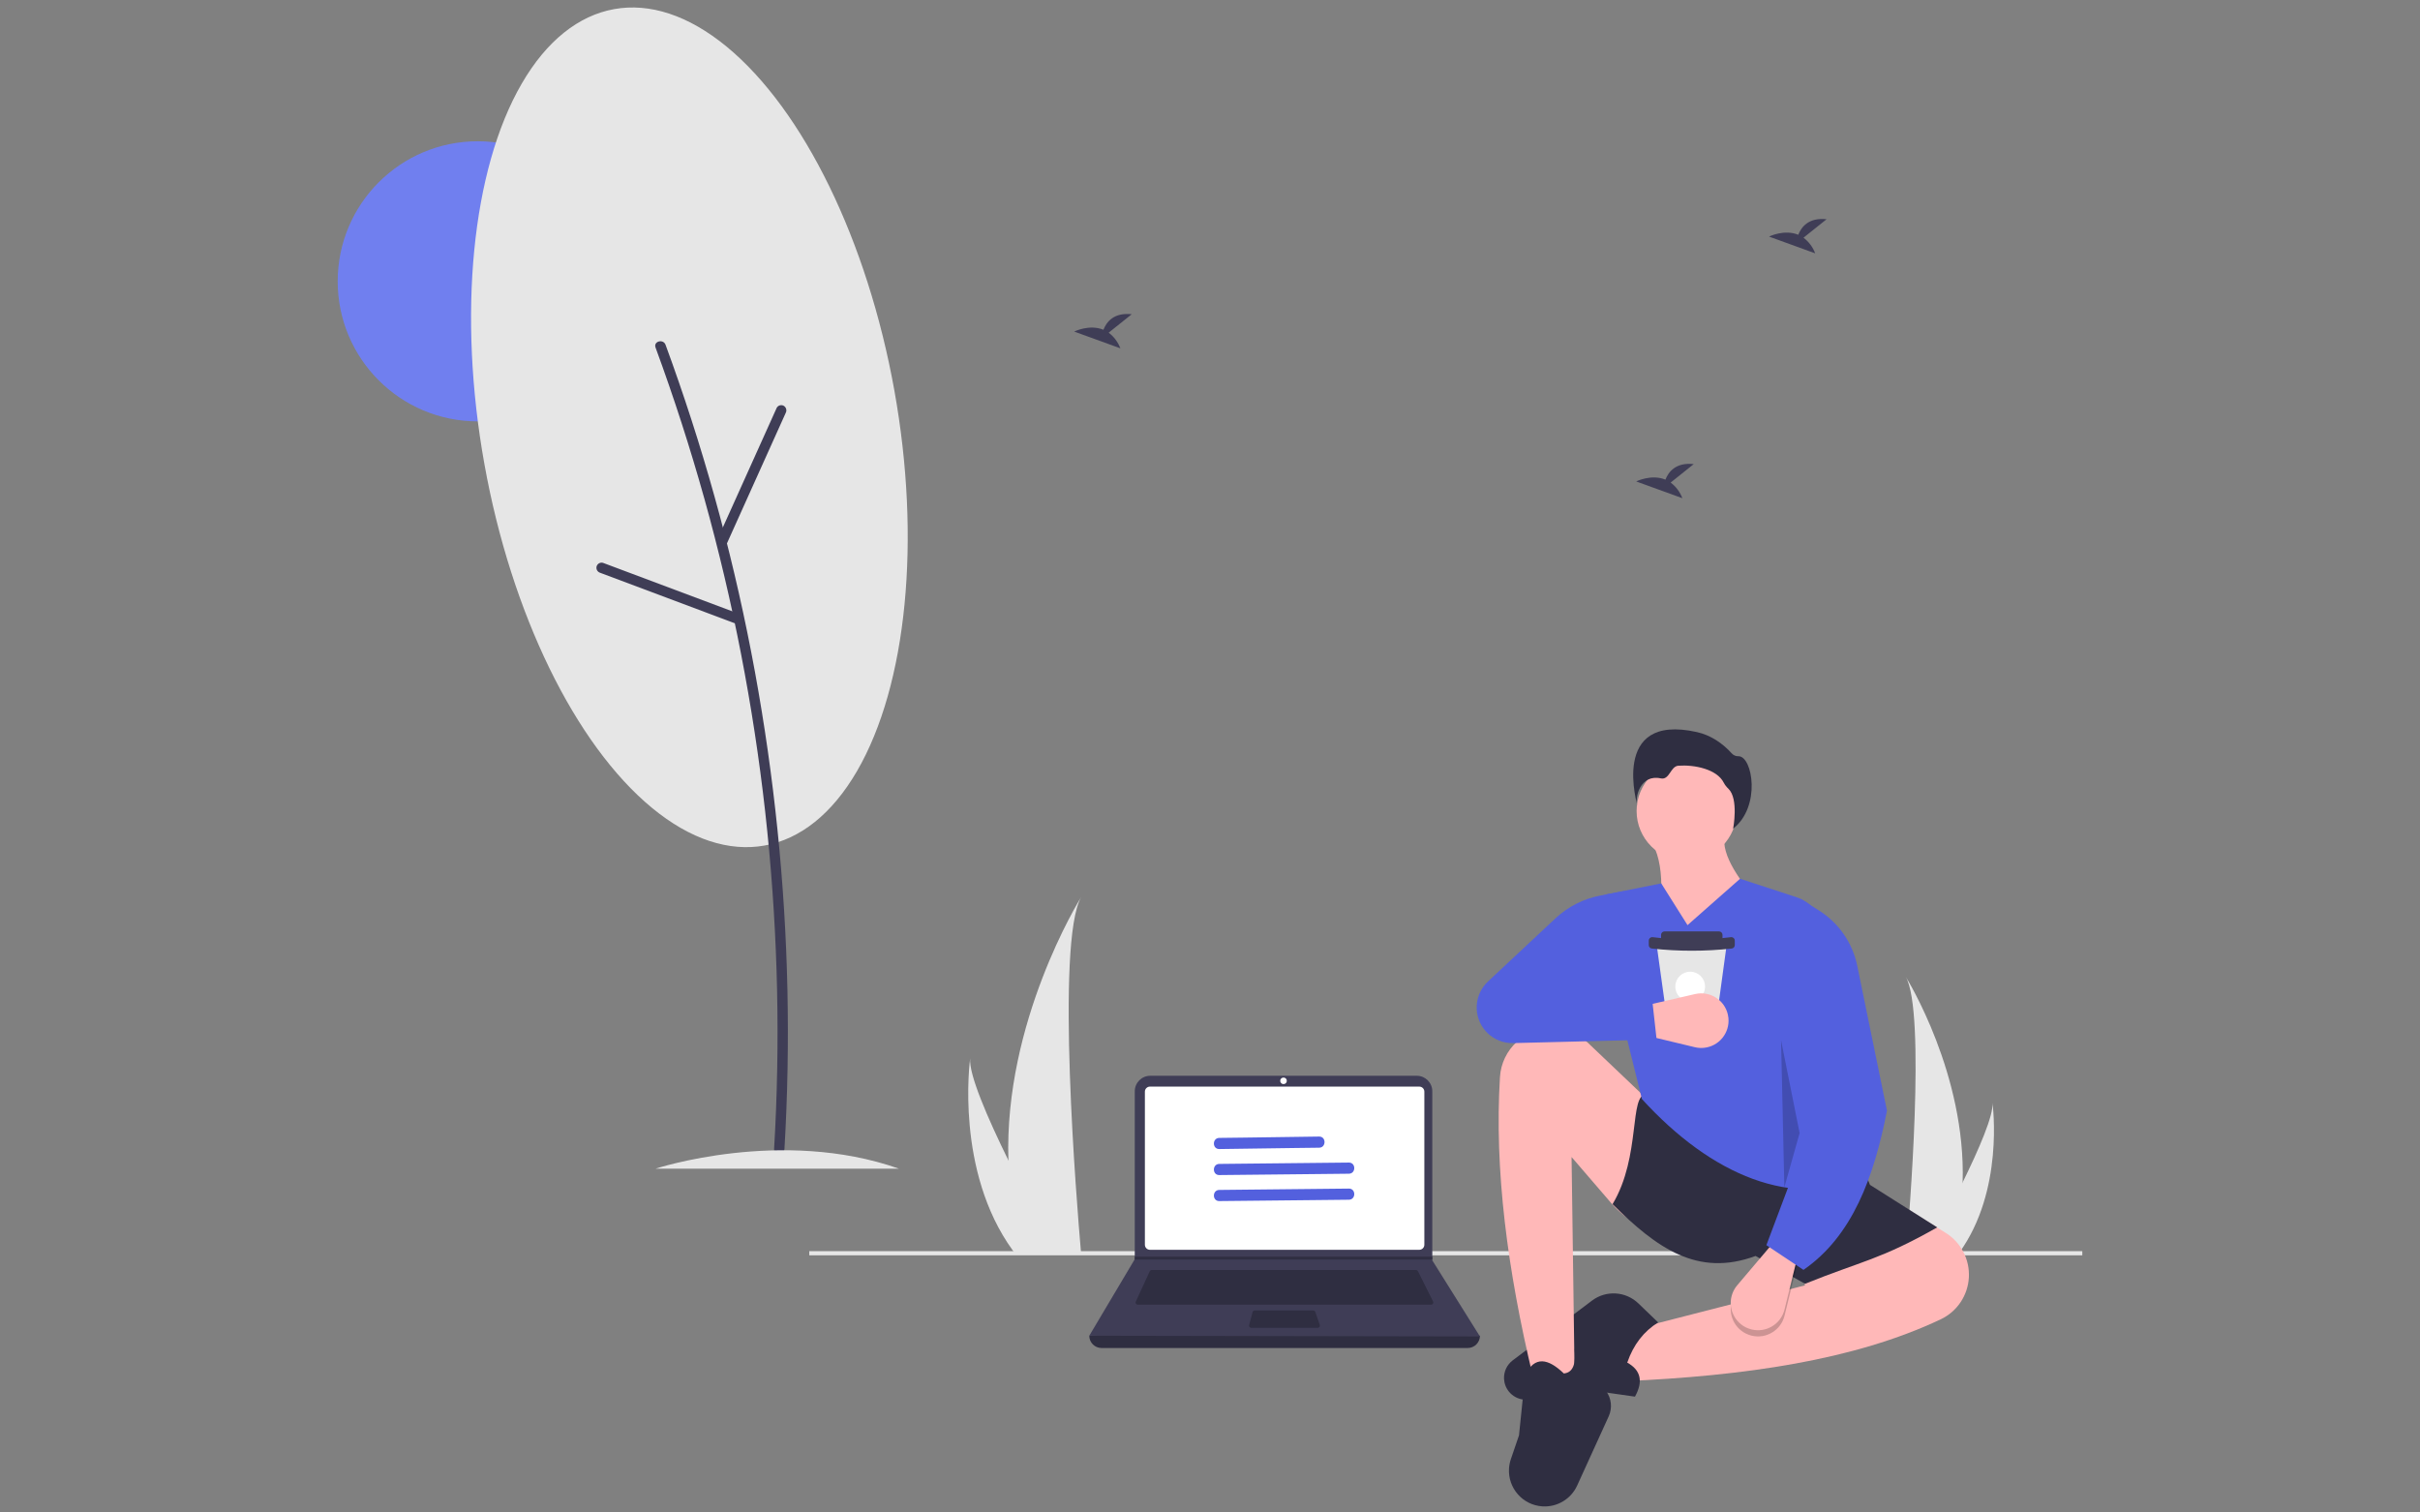 <?xml version="1.0" encoding="utf-8"?>
<!-- Generator: Adobe Illustrator 24.0.0, SVG Export Plug-In . SVG Version: 6.00 Build 0)  -->
<svg version="1.1" id="Layer_1" xmlns="http://www.w3.org/2000/svg" xmlns:xlink="http://www.w3.org/1999/xlink" x="0px" y="0px"
	 viewBox="0 0 1600 1000" style="enable-background:new 0 0 1600 1000;" xml:space="preserve">
<rect x="0" y="0" width="1600" height="1000" fill="#808080" stroke="none"/>
<style type="text/css">
	.st0{fill:#707FEF;}
	.st1{fill:#E6E6E6;}
	.st2{fill:#FFB8B8;}
	.st3{fill:#2F2E41;}
	.st4{fill:#5360DE;}
	.st5{opacity:0.2;enable-background:new    ;}
	.st6{fill:#3F3D56;}
	.st7{fill:#FFFFFF;}
</style>
<circle class="st0" cx="315.87" cy="186" r="92.6"/>
<path class="st1" d="M1297.61,781.76c-0.42,15.76-3.06,31.39-7.84,46.41c-0.11,0.35-0.22,0.69-0.34,1.04h-29.27
	c0.03-0.31,0.06-0.66,0.09-1.04c1.95-22.44,13.2-158.99-0.25-182.35C1261.18,647.72,1299.88,710.47,1297.61,781.76z"/>
<path class="st1" d="M1295.42,828.17c-0.24,0.35-0.5,0.7-0.76,1.04h-21.96c0.17-0.3,0.36-0.65,0.58-1.04
	c3.63-6.55,14.36-26.12,24.33-46.41c10.71-21.81,20.54-44.44,19.71-52.63C1317.58,730.97,1324.99,787.3,1295.42,828.17z"/>
<rect x="535.06" y="827.22" class="st1" width="841.67" height="2.75"/>
<path class="st2" d="M1073.81,913.19l4.09-33.73l115.5-29.64l-13.29-39.86c9.26-26.55,25.51-39.56,55.2-26.58l51.07,31.73
	c10.11,6.28,15.99,17.57,15.35,29.45l0,0c-0.64,11.93-7.75,22.56-18.55,27.69C1226.01,899.35,1153.15,909.72,1073.81,913.19z"/>
<path class="st3" d="M1080.97,923.41l-35.78-5.11l-33.46,6.83c-7.82,1.6-15.45-3.45-17.05-11.27c-0.15-0.75-0.25-1.52-0.28-2.29l0,0
	c-0.2-4.75,1.95-9.29,5.74-12.15l52.43-39.51c9.29-7,22.29-6.21,30.67,1.86l13.06,12.57c-9.34,5.8-16.29,14.49-20.44,26.58
	C1084.84,905.86,1086.54,913.36,1080.97,923.41z"/>
<circle class="st2" cx="1115.14" cy="536.19" r="33.09"/>
<path class="st2" d="M1166.83,601.43l-74.11,31.18c6.02-30.24,9.02-57.79,0-74.62l47.53-5.62
	C1137.89,565.3,1149.92,582.62,1166.83,601.43z"/>
<path class="st2" d="M1041.1,912.17l-27.6-2.04c-16.91-70.5-25.56-137.14-21.79-197.96c1.11-18.45,16.6-32.73,35.08-32.33l0,0
	c8.54,0.19,16.71,3.57,22.9,9.46l35.69,33.96c15.92,15.03,28.27,33.42,36.16,53.84c10.11,26.47,6.48,41.31-17.65,38.79
	c-15.08-1.68-28.95-9.05-38.77-20.61l-26.07-30.3L1041.1,912.17z"/>
<path class="st3" d="M1019.73,995.95L1019.73,995.95c-13.01-0.85-22.87-12.09-22.03-25.1c0.14-2.07,0.54-4.12,1.21-6.08l5.39-15.8
	l4.09-39.86c6.3-12.85,15.22-10.93,25.55-1.02c6.57-0.65,7.98-7.22,7.16-16.35l20.72,27.89c3.61,4.86,4.29,11.3,1.78,16.81
	l-20.85,45.75C1038.68,991.11,1029.52,996.59,1019.73,995.95z"/>
<path class="st3" d="M1280.8,811.49c-37.82,21.47-49.67,22.09-87.39,37.31l-32.71-18.4c-38.41,14.2-65.36-5.27-94.55-34.24
	c19.1-31.81,10.65-73.16,22.49-72.57l141.57,44.46l6.13,15.33L1280.8,811.49z"/>
<path class="st4" d="M1235.31,778.27c-49.99,21.64-103.81-1.27-149.75-51.62l-30.42-122.85c-1.45-5.47,1.8-11.09,7.28-12.54
	c0.21-0.05,0.41-0.1,0.62-0.14l35.3-7.06l17.38,27.6l34.75-30.66l36.91,12.07c10,3.27,17.38,11.78,19.21,22.14L1235.31,778.27z"/>
<path class="st5" d="M1155.91,882.41L1155.91,882.41c-9.32-3.55-13.99-13.98-10.44-23.29c0.73-1.91,1.78-3.69,3.1-5.25l23.37-27.56
	l16.35,9.2l-8.42,34.33c-2.37,9.68-12.15,15.61-21.83,13.23C1157.32,882.9,1156.61,882.68,1155.91,882.41z"/>
<path class="st2" d="M1155.91,878.32L1155.91,878.32c-9.32-3.55-13.99-13.98-10.44-23.29c0.73-1.91,1.78-3.69,3.1-5.25l23.37-27.56
	l16.35,9.2l-8.42,34.33c-2.37,9.68-12.15,15.61-21.83,13.23C1157.32,878.81,1156.61,878.59,1155.91,878.32z"/>
<path class="st4" d="M1192.38,839.6l-24.53-16.35l35.78-95.06l-13.29-133.9l12.12,7.58c13.15,8.22,22.35,21.46,25.47,36.65
	l19.65,95.81C1238.98,778.48,1224.65,817.33,1192.38,839.6z"/>
<polygon class="st5" points="1177.56,687.81 1189.83,749.14 1179.74,785 "/>
<path class="st3" d="M1082.78,533.35c0,0-19.07-62.4,39.2-49.31c9.04,2.03,16.85,7.28,23.06,14.16c1.13,1.22,2.73,1.87,4.39,1.79
	c9.31,0,15.06,33.26-3.56,47.89c0,0,3.8-19.68-3.11-26.39c-1.24-1.14-2.28-2.47-3.07-3.96c-4.49-9.07-19.6-12.04-30.02-11.27
	c-5.32,0.39-5.78,9.67-11.67,8.37C1084.6,511.69,1080.33,527.21,1082.78,533.35z"/>
<path class="st1" d="M1141.43,625.96l-0.39,2.83l-2.38,17.43l-3.9,28.55l-0.98,7.15c-0.15,1.13-1.12,1.97-2.26,1.97h-26
	c-1.14,0-2.1-0.84-2.26-1.96l-0.99-7.15l-3.97-28.55l-2.42-17.45l-0.39-2.81c-0.17-1.25,0.7-2.4,1.94-2.57
	c0.1-0.01,0.21-0.02,0.31-0.02h41.42c1.26,0,2.28,1.02,2.28,2.28C1141.45,625.76,1141.44,625.86,1141.43,625.96z"/>
<path class="st6" d="M1100.5,615.81h36.06c1.26,0,2.28,1.02,2.28,2.28l0,0v3.01c0,1.26-1.02,2.28-2.28,2.28l0,0h-36.06
	c-1.26,0-2.28-1.02-2.28-2.28l0,0v-3.01C1098.22,616.83,1099.24,615.81,1100.5,615.81L1100.5,615.81z"/>
<path class="st6" d="M1144.69,627.16c-17.39,1.9-34.93,1.9-52.31,0c-1.26,0-2.28-1.02-2.28-2.28l0,0l0,0v-3.01
	c0-1.26,1.02-2.28,2.28-2.28c17.37,2.14,34.94,2.14,52.31,0c1.26,0,2.28,1.02,2.28,2.28v3.01
	C1146.96,626.14,1145.94,627.16,1144.69,627.16z"/>
<circle class="st7" cx="1117.47" cy="652.28" r="9.83"/>
<path class="st2" d="M1142.75,672.96L1142.75,672.96c1.03,9.92-6.17,18.79-16.09,19.82c-2.04,0.21-4.09,0.08-6.08-0.4l-35.13-8.44
	l0.84-18.75l34.44-7.96c9.71-2.24,19.41,3.81,21.65,13.52C1142.55,671.49,1142.67,672.22,1142.75,672.96z"/>
<path class="st4" d="M1095.28,687.29l-94.82,2.37c-13,0.33-23.81-9.95-24.13-22.96c-0.03-1.31,0.04-2.62,0.23-3.92l0,0
	c0.76-5.31,3.31-10.2,7.23-13.87l44.64-41.76c8.28-7.75,18.6-12.97,29.74-15.06l15.65-2.93l9.2,69.51l-53.15-6.13l62.35,7.16
	L1095.28,687.29z"/>
<path class="st3" d="M970.36,891.26H728.3c-4.48,0-8.12-3.63-8.12-8.12l0,0l0,0c87.75-10.2,173.85-10.2,258.3,0l0,0
	C978.48,887.62,974.84,891.26,970.36,891.26L970.36,891.26z"/>
<path class="st6" d="M978.48,883.62l-258.3-0.48l29.94-50.37l0.14-0.24V721.52c0-5.67,4.59-10.26,10.26-10.26c0,0,0,0,0,0h176.19
	c5.67,0,10.26,4.59,10.26,10.26c0,0,0,0,0,0v111.78L978.48,883.62z"/>
<path class="st7" d="M760.29,718.42c-1.84,0-3.34,1.5-3.34,3.34v101.22c0,1.84,1.5,3.34,3.34,3.34h178.09c1.84,0,3.34-1.5,3.34-3.34
	V721.76c0-1.84-1.5-3.34-3.34-3.34L760.29,718.42z"/>
<path class="st3" d="M761.46,839.69c-0.56,0-1.07,0.33-1.3,0.83l-9.22,20.05c-0.33,0.72-0.02,1.57,0.7,1.9
	c0.19,0.09,0.39,0.13,0.6,0.13h193.98c0.79,0,1.43-0.64,1.43-1.43c0-0.22-0.05-0.44-0.15-0.64l-10.03-20.05
	c-0.24-0.49-0.74-0.79-1.28-0.79H761.46z"/>
<circle class="st7" cx="848.61" cy="714.6" r="2.15"/>
<path class="st3" d="M829.55,866.43c-0.65,0-1.21,0.44-1.38,1.06l-2.31,8.59c-0.21,0.76,0.25,1.55,1.01,1.76
	c0.12,0.03,0.25,0.05,0.37,0.05h44c0.79,0,1.43-0.64,1.43-1.43c0-0.16-0.03-0.32-0.08-0.47l-2.97-8.59
	c-0.2-0.58-0.74-0.96-1.35-0.96H829.55z"/>
<polygon class="st3" points="946.97,830.86 946.97,832.77 750.12,832.77 750.26,832.53 750.26,830.86 "/>
<path class="st1" d="M666.71,767.16c0.54,20.2,3.92,40.23,10.05,59.49c0.14,0.45,0.29,0.89,0.43,1.33h37.52
	c-0.04-0.4-0.08-0.85-0.12-1.33c-2.5-28.76-16.92-203.78,0.32-233.71C713.41,595.37,663.8,675.79,666.71,767.16z"/>
<path class="st1" d="M669.53,826.65c0.31,0.45,0.64,0.89,0.97,1.33h28.14c-0.21-0.38-0.46-0.83-0.75-1.33
	c-4.65-8.39-18.41-33.48-31.19-59.49c-13.73-27.95-26.32-56.96-25.26-67.46C641.12,702.07,631.62,774.26,669.53,826.65z"/>
<path class="st6" d="M733,219.96l15.25-12.2c-11.85-1.31-16.72,5.15-18.71,10.27c-9.26-3.84-19.33,1.19-19.33,1.19l30.52,11.08
	C739.19,226.19,736.51,222.6,733,219.96z"/>
<path class="st6" d="M1192.4,157.16l15.25-12.2c-11.85-1.31-16.72,5.15-18.71,10.27c-9.26-3.84-19.33,1.19-19.33,1.19l30.52,11.08
	C1198.58,163.39,1195.9,159.81,1192.4,157.16z"/>
<path class="st6" d="M1104.57,319.05l15.25-12.2c-11.85-1.31-16.72,5.15-18.71,10.27c-9.26-3.84-19.33,1.19-19.33,1.19l30.52,11.08
	C1110.76,325.28,1108.08,321.7,1104.57,319.05z"/>
<ellipse transform="matrix(0.984 -0.177 0.177 0.984 -42.868 85.387)" class="st1" cx="455.98" cy="282.37" rx="137.72" ry="281"/>
<path class="st6" d="M433.42,229.78c12.11,32.94,22.89,66.33,32.34,100.16c9.43,33.8,17.49,67.95,24.19,102.44
	c6.7,34.48,12.01,69.18,15.94,104.12c3.9,34.88,6.41,69.87,7.53,104.99c1.11,35.08,0.8,70.16-0.92,105.25
	c-0.21,4.3-0.44,8.6-0.7,12.89c-0.26,4.4,6.59,4.39,6.85,0c2.07-35.2,2.72-70.44,1.95-105.73c-0.78-35.09-2.95-70.1-6.54-105.05
	c-3.59-35.05-8.57-69.92-14.92-104.62c-6.36-34.68-14.11-69.07-23.24-103.17c-9.12-34.06-19.62-67.71-31.47-100.96
	c-1.45-4.05-2.91-8.1-4.4-12.14C438.51,223.85,431.9,225.63,433.42,229.78L433.42,229.78z"/>
<path class="st6" d="M480.59,359.35L510.92,292l8.55-18.98c0.9-1.64,0.36-3.69-1.23-4.68c-1.63-0.94-3.72-0.39-4.68,1.23
	l-30.33,67.34l-8.55,18.98c-0.9,1.64-0.36,3.69,1.23,4.68C477.54,361.52,479.63,360.97,480.59,359.35L480.59,359.35z"/>
<path class="st6" d="M487.3,405.36l-69.16-25.93l-19.49-7.31c-1.82-0.49-3.7,0.58-4.21,2.39c-0.46,1.82,0.59,3.67,2.39,4.21
	l69.16,25.93l19.49,7.31c1.82,0.49,3.7-0.58,4.21-2.39C490.15,407.76,489.09,405.9,487.3,405.36L487.3,405.36z"/>
<path class="st1" d="M433.44,772.68c0,0,83.29-27.38,160.88,0"/>
<path class="st4" d="M806.14,759.71c16.51-0.17,33.01-0.47,49.51-0.69c5.5-0.07,11-0.14,16.51-0.2c4.74-0.05,4.75-7.42,0-7.37
	c-16.51,0.17-33.01,0.47-49.51,0.69c-5.5,0.07-11,0.14-16.51,0.2C801.4,752.39,801.39,759.76,806.14,759.71z"/>
<path class="st4" d="M806.14,776.91l66.71-0.69l18.97-0.2c4.74-0.05,4.75-7.42,0-7.37l-66.71,0.69l-18.97,0.2
	C801.4,769.59,801.39,776.96,806.14,776.91z"/>
<path class="st4" d="M806.14,794.11l66.71-0.69l18.97-0.2c4.74-0.05,4.75-7.42,0-7.37l-66.71,0.69l-18.97,0.2
	C801.4,786.79,801.39,794.16,806.14,794.11z"/>
</svg>

